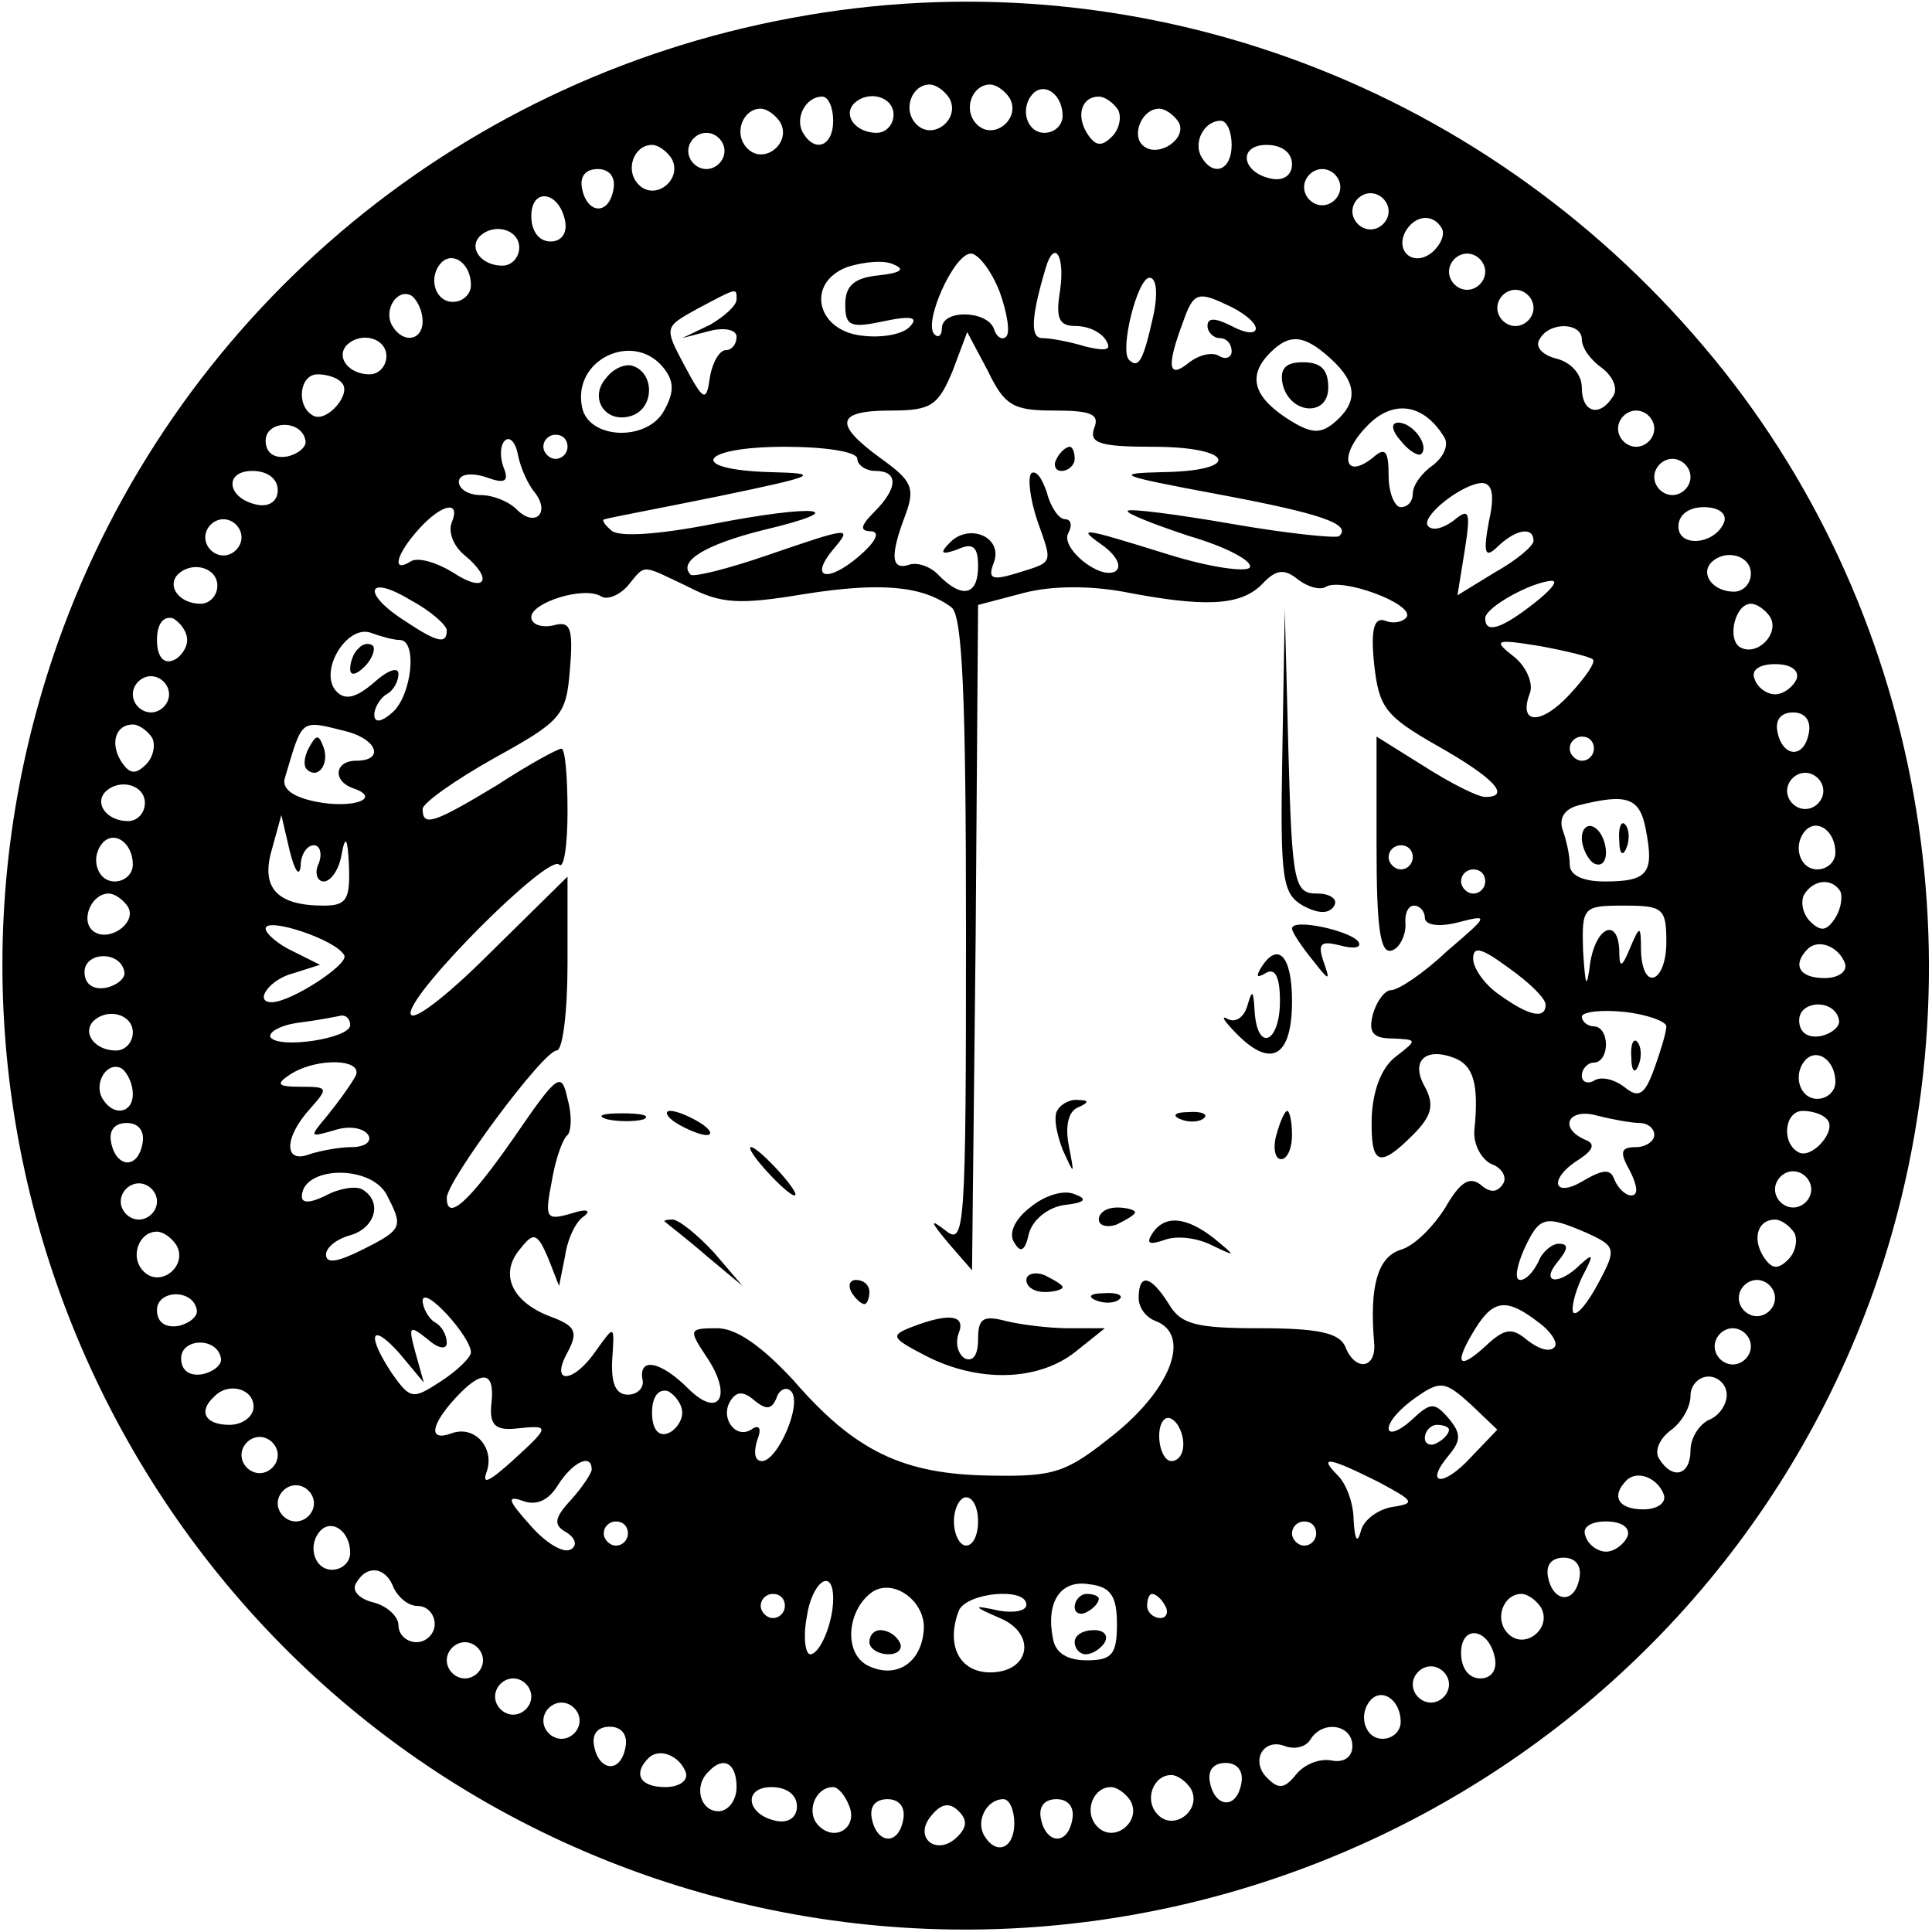 <?xml version="1.0" standalone="no"?>
<!DOCTYPE svg PUBLIC "-//W3C//DTD SVG 20010904//EN"
 "http://www.w3.org/TR/2001/REC-SVG-20010904/DTD/svg10.dtd">
<svg version="1.0" xmlns="http://www.w3.org/2000/svg"
 width="160pt" height="160pt" viewBox="0 0 160 160"
 preserveAspectRatio="xMidYMid meet">

<g transform="translate(0,160) scale(0.1,-0.1)"
fill="#000000" stroke="none">
<path d="M655 1585 c-281 -52 -512 -249 -607 -517 -147 -416 70 -873 484
-1020 416 -147 873 70 1020 484 94 267 40 568 -141 781 -187 221 -474 325
-756 272z m131 -66 c10 -17 -13 -36 -27 -22 -12 12 -4 33 11 33 5 0 12 -5 16
-11z m50 0 c10 -17 -13 -36 -27 -22 -12 12 -4 33 11 33 5 0 12 -5 16 -11z m44
-15 c0 -8 -7 -14 -15 -14 -15 0 -21 21 -9 33 10 9 24 -2 24 -19z m-190 -4 c0
-21 -15 -27 -25 -10 -7 12 2 30 16 30 5 0 9 -9 9 -20z m50 5 c0 -8 -6 -15 -14
-15 -17 0 -28 14 -19 24 12 12 33 6 33 -9z m186 4 c3 -6 1 -16 -5 -22 -9 -9
-14 -8 -21 3 -9 15 -4 30 10 30 5 0 12 -5 16 -11z m-280 -10 c10 -17 -13 -36
-27 -22 -12 12 -4 33 11 33 5 0 12 -5 16 -11z m330 0 c8 -14 -18 -31 -30 -19
-9 9 0 30 14 30 5 0 12 -5 16 -11z m44 -19 c0 -21 -15 -27 -25 -10 -7 12 2 30
16 30 5 0 9 -9 9 -20z m-420 -5 c0 -8 -7 -15 -15 -15 -8 0 -15 7 -15 15 0 8 7
15 15 15 8 0 15 -7 15 -15z m-44 -6 c10 -17 -13 -36 -27 -22 -12 12 -4 33 11
33 5 0 12 -5 16 -11z m514 -5 c0 -9 -7 -14 -17 -12 -25 5 -28 28 -4 28 12 0
21 -6 21 -16z m-562 -21 c-4 -22 -22 -20 -26 1 -2 10 3 16 13 16 10 0 15 -7
13 -17z m602 2 c0 -8 -7 -15 -15 -15 -8 0 -15 7 -15 15 0 8 7 15 15 15 8 0 15
-7 15 -15z m-642 -28 c2 -10 -3 -17 -12 -17 -10 0 -16 9 -16 21 0 24 23 21 28
-4z m682 8 c0 -8 -7 -15 -15 -15 -8 0 -15 7 -15 15 0 8 7 15 15 15 8 0 15 -7
15 -15z m44 -14 c3 -5 -1 -14 -8 -20 -16 -13 -32 2 -21 19 8 12 22 13 29 1z
m-764 -16 c0 -8 -6 -15 -14 -15 -17 0 -28 14 -19 24 12 12 33 6 33 -9z m-40
-31 c0 -8 -7 -14 -15 -14 -15 0 -21 21 -9 33 10 9 24 -2 24 -19z m338 8 c-21
-2 -28 -9 -28 -24 0 -18 4 -20 32 -14 24 5 29 3 21 -5 -6 -6 -23 -9 -39 -7
-38 4 -47 44 -12 57 13 4 30 6 38 2 10 -4 6 -7 -12 -9z m100 -14 c6 -17 9 -34
5 -37 -3 -3 -8 0 -10 7 -6 15 -43 16 -43 0 0 -6 -3 -8 -6 -5 -10 9 16 67 30
67 6 0 17 -14 24 -32z m50 2 c-4 -24 -1 -30 13 -30 10 0 21 -5 25 -12 5 -8 0
-9 -17 -5 -13 4 -29 7 -36 7 -10 0 -9 18 3 58 7 24 16 11 12 -18z m352 15 c0
-8 -7 -15 -15 -15 -8 0 -15 7 -15 15 0 8 7 15 15 15 8 0 15 -7 15 -15z m-275
-37 c-8 -36 -12 -44 -20 -36 -8 8 7 68 17 68 6 0 7 -14 3 -32z m-605 -4 c0
-16 -16 -19 -25 -4 -8 13 4 32 16 25 5 -4 9 -13 9 -21z m260 18 c0 -5 -10 -14
-22 -21 l-23 -11 23 6 c12 3 22 1 22 -5 0 -6 -4 -11 -9 -11 -5 0 -11 -10 -13
-22 -3 -21 -5 -21 -21 9 -17 32 -17 32 10 47 34 18 33 18 33 8z m430 -24 c0
-5 -9 -4 -20 2 -14 7 -20 7 -20 0 0 -5 5 -10 10 -10 6 0 10 -5 10 -11 0 -5 -5
-7 -10 -4 -6 4 -17 1 -25 -5 -18 -15 -19 -3 -5 34 8 23 12 25 35 14 14 -6 25
-15 25 -20z m230 17 c0 -8 -7 -15 -15 -15 -8 0 -15 7 -15 15 0 8 7 15 15 15 8
0 15 -7 15 -15z m40 -26 c0 -7 7 -17 17 -24 9 -7 13 -17 9 -23 -11 -18 -26
-14 -26 7 0 11 -9 21 -21 24 -12 3 -18 10 -14 16 8 15 35 14 35 0z m-990 -14
c0 -8 -6 -15 -14 -15 -17 0 -28 14 -19 24 12 12 33 6 33 -9z m553 -45 c31 0
38 -3 33 -15 -4 -12 5 -15 49 -15 67 0 74 -20 8 -21 -42 -1 -36 -3 44 -18 86
-16 113 -25 102 -35 -2 -2 -42 2 -88 10 -46 8 -85 13 -87 11 -2 -2 21 -11 51
-21 31 -9 53 -21 50 -26 -3 -4 -33 0 -68 11 -74 23 -76 23 -52 6 10 -8 14 -16
9 -20 -13 -8 -47 20 -39 32 3 6 2 11 -3 11 -5 0 -12 10 -15 22 -4 12 -9 19
-13 16 -3 -4 -1 -21 5 -39 13 -37 14 -34 -18 -44 -20 -6 -23 -4 -18 9 8 21
-20 33 -36 17 -9 -9 -8 -11 6 -6 13 6 17 2 17 -14 0 -24 -13 -27 -32 -8 -7 8
-19 12 -26 9 -14 -4 -15 8 -2 42 8 22 5 28 -20 46 -40 29 -38 40 8 40 33 0 39
4 51 33 l12 32 17 -32 c14 -29 21 -33 55 -33z m229 43 c22 -20 23 -36 3 -53
-12 -10 -20 -9 -40 4 -27 18 -32 35 -13 54 16 16 28 15 50 -5z m-553 -7 c9
-11 10 -20 1 -36 -14 -26 -63 -24 -68 3 -8 39 42 63 67 33z m-266 -13 c9 -9
-13 -34 -24 -27 -14 8 -11 34 4 34 8 0 17 -3 20 -7z m913 -45 c4 -6 0 -16 -9
-23 -10 -7 -17 -17 -17 -24 0 -6 -4 -11 -10 -11 -5 0 -10 12 -10 26 0 21 -3
24 -13 15 -24 -19 -28 2 -6 25 22 24 48 20 65 -8z m174 7 c0 -8 -7 -15 -15
-15 -8 0 -15 7 -15 15 0 8 7 15 15 15 8 0 15 -7 15 -15z m-1117 -10 c1 -5 -6
-11 -15 -13 -11 -2 -18 3 -18 13 0 17 30 18 33 0z m190 -43 c13 -17 0 -29 -15
-14 -7 7 -20 12 -30 12 -10 0 -18 5 -18 11 0 6 9 8 22 4 16 -6 20 -4 15 8 -3
8 -3 18 1 22 4 4 9 -1 11 -12 2 -10 8 -24 14 -31z m27 38 c0 -5 -4 -10 -10
-10 -5 0 -10 5 -10 10 0 6 5 10 10 10 6 0 10 -4 10 -10z m240 -10 c0 -5 7 -10
15 -10 19 0 19 -14 -1 -34 -12 -12 -12 -16 -2 -16 7 -1 3 -9 -11 -21 -26 -22
-41 -18 -21 6 16 19 15 19 -55 -5 -32 -11 -60 -18 -63 -16 -11 11 12 25 60 37
76 18 45 22 -42 5 -46 -9 -79 -11 -84 -5 -6 5 -8 9 -5 9 2 1 45 9 94 19 82 17
86 19 43 20 -70 2 -59 21 12 21 33 0 60 -4 60 -10z m690 -15 c0 -8 -7 -15 -15
-15 -8 0 -15 7 -15 15 0 8 7 15 15 15 8 0 15 -7 15 -15z m-1170 -11 c0 -9 -7
-14 -17 -12 -25 5 -28 28 -4 28 12 0 21 -6 21 -16z m1003 -26 c-5 -27 -3 -31
8 -20 15 14 29 16 29 4 0 -4 -14 -16 -32 -26 l-31 -19 6 37 c5 32 4 36 -9 25
-8 -6 -17 -9 -21 -5 -8 7 27 35 44 36 9 0 11 -10 6 -32z m-859 -1 c-3 -8 2
-20 11 -27 24 -20 17 -32 -10 -14 -13 8 -29 13 -35 9 -16 -10 -12 6 7 27 19
21 35 24 27 5z m1054 1 c-7 -19 -38 -22 -38 -4 0 10 9 16 21 16 12 0 19 -5 17
-12z m-1228 -13 c0 -8 -7 -15 -15 -15 -8 0 -15 7 -15 15 0 8 7 15 15 15 8 0
15 -7 15 -15z m1250 -30 c0 -8 -6 -15 -14 -15 -17 0 -28 14 -19 24 12 12 33 6
33 -9z m-1270 -10 c0 -8 -6 -15 -14 -15 -17 0 -28 14 -19 24 12 12 33 6 33 -9z
m390 -1 c27 -14 42 -15 96 -6 63 10 98 7 122 -11 9 -7 12 -73 12 -269 0 -247
-1 -260 -17 -247 -13 10 -13 8 2 -10 l20 -23 3 276 2 275 38 10 c23 6 54 6 82
1 67 -13 97 -12 115 6 12 13 19 13 30 4 8 -6 18 -9 23 -6 13 8 73 -14 67 -25
-3 -4 -11 -6 -18 -3 -9 3 -12 -7 -9 -36 4 -36 9 -43 53 -68 46 -26 61 -42 39
-42 -6 0 -28 11 -50 25 l-40 25 0 -91 c0 -68 3 -90 13 -86 6 2 11 12 11 21 -1
9 2 16 7 16 5 0 9 -5 9 -10 0 -6 11 -8 27 -4 27 7 26 6 -9 -24 -19 -18 -40
-32 -46 -32 -5 0 -12 -9 -15 -20 -4 -15 0 -20 16 -20 21 -1 21 -1 3 -15 -12
-9 -19 -28 -20 -50 -1 -40 6 -43 34 -15 16 16 18 25 10 40 -12 21 0 33 24 24
16 -6 21 -21 17 -60 -1 -12 6 -24 14 -28 9 -3 13 -11 10 -16 -5 -8 -11 -8 -19
-1 -9 7 -17 2 -29 -19 -10 -16 -26 -32 -37 -35 -19 -6 -26 -30 -22 -77 2 -22
-16 -24 -24 -3 -5 11 -22 15 -70 15 -53 0 -66 3 -76 20 -15 24 -25 26 -25 5 0
-8 6 -16 14 -19 29 -11 14 -54 -32 -92 -42 -34 -51 -37 -105 -36 -72 1 -112
20 -163 79 -26 28 -47 43 -63 43 -24 0 -24 -1 -8 -25 21 -32 9 -50 -16 -25
-23 23 -41 26 -38 8 2 -7 -4 -13 -12 -13 -10 0 -14 9 -13 29 2 29 2 29 -13 8
-19 -28 -39 -29 -24 -2 9 17 7 22 -15 30 -31 12 -42 35 -24 56 11 14 14 13 23
-8 l9 -23 5 25 c2 14 9 29 16 33 6 5 1 6 -11 2 -21 -6 -22 -4 -16 27 3 18 9
35 13 38 3 3 4 16 0 30 -5 23 -8 21 -45 -33 -37 -53 -55 -69 -55 -49 0 14 80
122 91 122 5 0 9 32 9 72 l0 72 -65 -64 c-36 -36 -65 -58 -65 -49 0 18 114
132 123 123 4 -4 7 16 7 44 0 29 -2 52 -5 52 -3 0 -27 -13 -53 -30 -53 -32
-62 -35 -62 -20 0 5 27 24 59 42 56 31 60 35 63 74 3 35 0 40 -14 36 -10 -2
-18 1 -18 7 0 12 44 26 58 17 5 -3 15 1 22 9 15 18 10 18 50 -1z m-200 -36 c0
-12 -8 -10 -35 8 -36 23 -31 39 5 17 17 -9 30 -21 30 -25z m900 22 c-27 -21
-40 -25 -40 -12 0 9 38 30 55 31 6 0 -1 -8 -15 -19z m196 -11 c8 -14 -11 -33
-25 -25 -11 7 -4 36 9 36 5 0 12 -5 16 -11z m-1311 -19 c0 -7 -6 -15 -12 -17
-8 -3 -13 4 -13 17 0 13 5 20 13 18 6 -3 12 -11 12 -18z m176 0 c15 0 10 -46
-6 -60 -9 -8 -15 -9 -15 -2 0 6 5 14 10 17 6 3 10 11 10 17 0 6 -9 3 -20 -7
-15 -13 -24 -15 -31 -8 -16 16 8 56 28 49 8 -3 19 -6 24 -6z m988 -16 c3 -2
-6 -15 -19 -29 -24 -26 -43 -25 -33 1 3 8 -3 22 -13 30 -18 14 -16 15 21 9 22
-4 42 -9 44 -11z m169 -16 c-3 -7 -11 -13 -18 -13 -7 0 -15 6 -17 13 -3 7 4
12 17 12 13 0 20 -5 18 -12z m-1348 -13 c0 -8 -7 -15 -15 -15 -8 0 -15 7 -15
15 0 8 7 15 15 15 8 0 15 -7 15 -15z m1358 -32 c-4 -22 -22 -20 -26 1 -2 10 3
16 13 16 10 0 15 -7 13 -17z m-1372 -4 c3 -6 1 -16 -5 -22 -9 -9 -14 -8 -21 3
-9 15 -4 30 10 30 5 0 12 -5 16 -11z m162 5 c25 -7 30 -24 7 -24 -18 0 -20
-17 -2 -23 23 -8 0 -17 -31 -11 -20 4 -29 11 -26 20 15 50 12 48 52 38z m1032
-14 c0 -5 -4 -10 -10 -10 -5 0 -10 5 -10 10 0 6 5 10 10 10 6 0 10 -4 10 -10z
m190 -35 c0 -8 -7 -15 -15 -15 -8 0 -15 7 -15 15 0 8 7 15 15 15 8 0 15 -7 15
-15z m-1390 -10 c0 -8 -6 -15 -14 -15 -17 0 -28 14 -19 24 12 12 33 6 33 -9z
m1243 -22 c7 -36 2 -43 -34 -43 -18 0 -29 5 -29 14 0 8 -3 21 -6 29 -3 10 2
17 13 20 40 10 51 7 56 -20z m-1114 -30 c0 9 5 17 11 17 5 0 7 -7 4 -15 -4 -8
-1 -15 4 -15 6 0 13 10 15 23 3 16 5 13 6 -10 1 -28 -2 -33 -21 -33 -39 0 -52
15 -43 46 l8 29 7 -30 c4 -16 8 -22 9 -12z m1271 11 c0 -8 -7 -14 -15 -14 -15
0 -21 21 -9 33 10 9 24 -2 24 -19z m-1410 -10 c0 -8 -7 -14 -15 -14 -15 0 -21
21 -9 33 10 9 24 -2 24 -19z m1060 6 c0 -5 -4 -10 -10 -10 -5 0 -10 5 -10 10
0 6 5 10 10 10 6 0 10 -4 10 -10z m60 -20 c0 -5 -4 -10 -10 -10 -5 0 -10 5
-10 10 0 6 5 10 10 10 6 0 10 -4 10 -10z m294 -8 c2 -4 1 -14 -4 -22 -7 -11
-12 -12 -21 -3 -6 6 -8 16 -5 22 8 13 23 14 30 3z m-1418 -13 c8 -14 -18 -31
-30 -19 -9 9 0 30 14 30 5 0 12 -5 16 -11z m1274 -29 c0 -34 -20 -42 -21 -7 0
21 -1 21 -9 2 -7 -17 -9 -17 -9 -2 -1 27 -19 20 -24 -10 -3 -23 -4 -21 -6 10
-1 36 0 37 34 37 32 0 35 -2 35 -30z m-1095 -11 c5 -7 -44 -39 -60 -39 -15 0
-2 19 18 24 l22 7 -22 11 c-13 6 -23 15 -23 19 0 10 58 -9 65 -22z m995 -41
c0 -12 -13 -10 -38 8 -12 8 -22 22 -22 30 0 11 7 9 30 -8 17 -12 30 -25 30
-30z m248 34 c2 -7 -6 -12 -17 -12 -21 0 -27 11 -14 24 9 9 26 2 31 -12z
m-1425 -7 c1 -5 -6 -11 -15 -13 -11 -2 -18 3 -18 13 0 17 30 18 33 0z m1277
-45 c0 -5 -5 -21 -10 -35 -8 -22 -13 -25 -25 -15 -8 6 -19 9 -25 5 -5 -3 -10
-1 -10 4 0 6 5 11 10 11 6 0 10 7 10 15 0 8 -4 15 -10 15 -5 0 -10 4 -10 8 0
4 16 6 35 4 19 -2 35 -8 35 -12z m143 5 c1 -5 -6 -11 -15 -13 -11 -2 -18 3
-18 13 0 17 30 18 33 0z m-1413 -10 c0 -8 -6 -15 -14 -15 -17 0 -28 14 -19 24
12 12 33 6 33 -9z m180 6 c0 -11 -59 -20 -66 -10 -2 4 8 10 23 12 16 2 31 5
36 6 4 0 7 -3 7 -8z m1230 -47 c0 -8 -7 -14 -15 -14 -15 0 -21 21 -9 33 10 9
24 -2 24 -19z m-1410 -10 c0 -16 -16 -19 -25 -4 -8 13 4 32 16 25 5 -4 9 -13
9 -21z m184 14 c-4 -7 -14 -21 -23 -32 -15 -18 -15 -18 6 -12 12 4 24 2 28 -4
3 -5 -2 -10 -14 -10 -10 0 -26 -3 -35 -6 -21 -8 -21 14 1 38 15 17 15 18 -8
18 -19 0 -21 2 -9 10 23 15 63 13 54 -2z m1064 -38 c6 0 12 -4 12 -10 0 -5 -7
-10 -15 -10 -13 0 -14 -4 -5 -20 6 -12 7 -20 1 -20 -5 0 -11 6 -14 13 -3 9 -9
9 -26 -1 -25 -15 -29 2 -3 18 12 8 13 13 5 16 -23 10 -14 27 10 20 12 -3 28
-6 35 -6z m155 3 c9 -9 -13 -34 -24 -27 -14 8 -11 34 4 34 8 0 17 -3 20 -7z
m-1395 -20 c-4 -22 -22 -20 -26 1 -2 10 3 16 13 16 10 0 15 -7 13 -17z m202
-42 c14 -27 14 -29 -20 -46 -20 -10 -30 -12 -30 -4 0 6 9 13 20 16 21 6 27 28
10 38 -5 3 -19 1 -30 -5 -12 -6 -20 -7 -20 -1 0 25 56 27 70 2z m1180 4 c0 -8
-7 -15 -15 -15 -8 0 -15 7 -15 15 0 8 7 15 15 15 8 0 15 -7 15 -15z m-1370
-10 c0 -8 -7 -15 -15 -15 -8 0 -15 7 -15 15 0 8 7 15 15 15 8 0 15 -7 15 -15z
m1184 -26 c24 -11 25 -13 10 -41 -9 -17 -18 -28 -21 -25 -2 3 1 16 7 29 10 19
10 21 -1 11 -18 -18 -34 -16 -19 2 9 11 9 15 1 15 -6 0 -14 -7 -17 -15 -4 -8
-10 -15 -15 -15 -5 0 -3 11 3 25 13 28 17 29 52 14z m172 0 c3 -6 1 -16 -5
-22 -9 -9 -14 -8 -21 3 -9 15 -4 30 10 30 5 0 12 -5 16 -11z m-1340 -10 c10
-17 -13 -36 -27 -22 -12 12 -4 33 11 33 5 0 12 -5 16 -11z m1324 -44 c0 -8 -7
-15 -15 -15 -8 0 -15 7 -15 15 0 8 7 15 15 15 8 0 15 -7 15 -15z m-1307 -10
c1 -5 -6 -11 -15 -13 -11 -2 -18 3 -18 13 0 17 30 18 33 0z m227 -35 c0 -4
-11 -15 -25 -24 -23 -15 -25 -15 -40 6 -22 33 -18 44 6 17 l20 -24 -7 25 c-6
22 -5 23 10 11 9 -8 16 -9 16 -3 0 6 -4 14 -10 17 -5 3 -10 12 -10 18 1 13 40
-30 40 -43z m884 25 c11 -8 17 -18 13 -21 -4 -4 -13 -1 -22 6 -13 11 -19 10
-35 -5 -23 -21 -26 -14 -8 15 15 24 26 25 52 5z m176 -20 c0 -8 -7 -15 -15
-15 -8 0 -15 7 -15 15 0 8 7 15 15 15 8 0 15 -7 15 -15z m-1267 -10 c1 -5 -6
-11 -15 -13 -11 -2 -18 3 -18 13 0 17 30 18 33 0z m224 -37 c-2 -18 3 -23 21
-21 28 3 28 2 -5 -28 -18 -16 -24 -19 -20 -8 7 20 -10 39 -29 32 -19 -7 -18 6
3 29 22 24 33 23 30 -4z m811 -45 c-23 -25 -39 -23 -18 2 10 12 10 18 0 30
-12 14 -15 14 -31 -1 -11 -10 -19 -12 -19 -7 0 6 10 17 23 26 20 14 24 13 45
-6 l22 -21 -22 -23z m212 52 c0 -9 -7 -18 -15 -21 -8 -4 -15 -15 -15 -25 0
-21 -15 -25 -26 -7 -4 6 0 16 9 23 10 7 17 20 17 29 0 9 7 16 15 16 8 0 15 -7
15 -15z m-1220 -10 c0 -8 -9 -15 -20 -15 -20 0 -26 11 -13 23 12 13 33 7 33
-8z m355 -5 c0 -7 -6 -15 -12 -17 -8 -3 -13 4 -13 17 0 13 5 20 13 18 6 -3 12
-11 12 -18z m78 12 c2 7 8 10 12 6 10 -10 -11 -58 -24 -58 -6 0 -7 7 -4 17 4
10 2 14 -5 9 -13 -8 -26 10 -17 24 5 8 11 8 20 0 10 -8 14 -7 18 2z m337 -38
c0 -8 -4 -14 -10 -14 -5 0 -10 9 -10 21 0 11 5 17 10 14 6 -3 10 -13 10 -21z
m220 12 c0 -3 -4 -8 -10 -11 -5 -3 -10 -1 -10 4 0 6 5 11 10 11 6 0 10 -2 10
-4z m-970 -21 c0 -8 -7 -15 -15 -15 -8 0 -15 7 -15 15 0 8 7 15 15 15 8 0 15
-7 15 -15z m260 -12 c0 -3 -8 -15 -17 -25 -14 -15 -15 -21 -4 -27 8 -5 9 -11
4 -14 -6 -4 -21 5 -34 20 -18 20 -20 25 -6 20 11 -4 21 0 29 13 12 19 28 27
28 13z m651 -10 c30 -16 32 -18 12 -21 -12 -2 -24 -11 -26 -20 -3 -11 -5 -7
-6 9 0 14 -6 30 -13 37 -17 17 -7 15 33 -5z m237 -11 c2 -7 -6 -12 -17 -12
-21 0 -27 11 -14 24 9 9 26 2 31 -12z m-1118 -7 c0 -8 -7 -15 -15 -15 -8 0
-15 7 -15 15 0 8 7 15 15 15 8 0 15 -7 15 -15z m550 -15 c0 -11 -4 -20 -10
-20 -5 0 -10 9 -10 20 0 11 5 20 10 20 6 0 10 -9 10 -20z m-520 -26 c0 -8 -7
-14 -15 -14 -15 0 -21 21 -9 33 10 9 24 -2 24 -19z m230 16 c0 -5 -4 -10 -10
-10 -5 0 -10 5 -10 10 0 6 5 10 10 10 6 0 10 -4 10 -10z m570 0 c0 -5 -4 -10
-10 -10 -5 0 -10 5 -10 10 0 6 5 10 10 10 6 0 10 -4 10 -10z m258 -2 c-3 -7
-11 -13 -18 -13 -7 0 -15 6 -17 13 -3 7 4 12 17 12 13 0 20 -5 18 -12z m-40
-35 c-4 -22 -22 -20 -26 1 -2 10 3 16 13 16 10 0 15 -7 13 -17z m-982 -8 c4
-8 12 -15 20 -15 8 0 14 -7 14 -15 0 -8 -7 -15 -15 -15 -8 0 -15 6 -15 14 0 7
-9 16 -21 19 -12 3 -18 10 -14 16 9 16 25 13 31 -4z m364 -9 c0 -20 -11 -46
-19 -46 -4 0 -6 14 -3 30 4 30 22 43 22 16z m75 -26 c-2 -28 -24 -41 -47 -29
-20 11 -16 47 5 61 18 11 44 -9 42 -32z m160 5 c0 -25 -4 -30 -25 -30 -16 0
-26 6 -28 18 -6 30 6 49 30 45 18 -2 23 -10 23 -33z m-275 15 c0 -5 -4 -10
-10 -10 -5 0 -10 5 -10 10 0 6 5 10 10 10 6 0 10 -4 10 -10z m200 1 c0 -5 -10
-7 -22 -5 -23 5 -23 4 0 -6 31 -13 25 -45 -8 -45 -25 0 -37 22 -26 51 6 15 56
20 56 5z m115 -1 c3 -5 1 -10 -4 -10 -6 0 -11 5 -11 10 0 6 2 10 4 10 3 0 8
-4 11 -10z m311 -1 c10 -17 -13 -36 -27 -22 -12 12 -4 33 11 33 5 0 12 -5 16
-11z m-38 -42 c2 -10 -3 -17 -12 -17 -10 0 -16 9 -16 21 0 24 23 21 28 -4z
m-838 -2 c0 -8 -7 -15 -15 -15 -8 0 -15 7 -15 15 0 8 7 15 15 15 8 0 15 -7 15
-15z m800 -20 c0 -8 -7 -15 -15 -15 -8 0 -15 7 -15 15 0 8 7 15 15 15 8 0 15
-7 15 -15z m-760 -10 c0 -8 -7 -15 -15 -15 -8 0 -15 7 -15 15 0 8 7 15 15 15
8 0 15 -7 15 -15z m720 -21 c0 -8 -7 -14 -15 -14 -15 0 -21 21 -9 33 10 9 24
-2 24 -19z m-680 1 c0 -8 -7 -15 -15 -15 -8 0 -15 7 -15 15 0 8 7 15 15 15 8
0 15 -7 15 -15z m38 -22 c-4 -22 -22 -20 -26 1 -2 10 3 16 13 16 10 0 15 -7
13 -17z m602 1 c0 -9 -7 -14 -17 -12 -10 2 -23 -3 -30 -12 -9 -11 -14 -12 -23
-3 -15 14 -4 34 14 27 8 -3 17 -1 21 5 10 17 35 13 35 -5z m-552 -22 c2 -7 -6
-12 -17 -12 -21 0 -27 11 -14 24 9 9 26 2 31 -12z m42 -12 c0 -11 -7 -20 -15
-20 -15 0 -21 21 -8 33 12 13 23 7 23 -13z m418 3 c-4 -22 -22 -20 -26 1 -2
10 3 16 13 16 10 0 15 -7 13 -17z m-42 -4 c10 -17 -13 -36 -27 -22 -12 12 -4
33 11 33 5 0 12 -5 16 -11z m-326 -15 c0 -9 -7 -14 -17 -12 -25 5 -28 28 -4
28 12 0 21 -6 21 -16z m43 1 c8 -18 -11 -31 -25 -17 -11 11 -3 32 12 32 4 0
10 -7 13 -15z m233 4 c10 -17 -13 -36 -27 -22 -12 12 -4 33 11 33 5 0 12 -5
16 -11z m-188 -16 c-4 -22 -22 -20 -26 1 -2 10 3 16 13 16 10 0 15 -7 13 -17z
m45 -14 c-17 -17 -37 -1 -22 17 8 10 15 12 23 4 7 -7 7 -13 -1 -21z m47 11 c0
-21 -15 -27 -25 -10 -7 12 2 30 16 30 5 0 9 -9 9 -20z m48 3 c-4 -22 -22 -20
-26 1 -2 10 3 16 13 16 10 0 15 -7 13 -17z"/>
<path d="M875 1220 c-3 -5 -1 -10 4 -10 6 0 11 5 11 10 0 6 -2 10 -4 10 -3 0
-8 -4 -11 -10z"/>
<path d="M1062 1283 c5 -26 38 -29 38 -4 0 15 -6 21 -21 21 -14 0 -19 -5 -17
-17z"/>
<path d="M502 1287 c-15 -17 0 -39 22 -31 18 7 18 35 0 41 -6 2 -16 -2 -22
-10z"/>
<path d="M1160 1235 c7 -9 15 -13 17 -11 7 7 -7 26 -19 26 -6 0 -6 -6 2 -15z"/>
<path d="M1062 978 c-2 -107 0 -118 17 -128 13 -7 22 -7 26 0 3 5 -3 10 -14
10 -19 0 -21 7 -24 118 l-3 117 -2 -117z"/>
<path d="M1070 831 c0 -3 8 -15 17 -26 14 -18 15 -18 9 -1 -5 15 -2 17 14 13
11 -3 18 -2 15 3 -6 9 -55 20 -55 11z"/>
<path d="M1044 798 c-4 -7 -3 -8 4 -4 8 5 12 -3 12 -23 0 -35 -19 -43 -21 -8
-1 17 -2 18 -6 4 -3 -10 -10 -14 -16 -11 -7 4 -3 -2 8 -13 28 -28 45 -18 45
28 0 38 -12 50 -26 27z"/>
<path d="M876 681 c-4 -5 -1 -20 4 -33 10 -22 10 -22 5 4 -3 16 0 28 8 31 9 4
9 6 0 6 -6 1 -14 -3 -17 -8z"/>
<path d="M503 673 c9 -2 23 -2 30 0 6 3 -1 5 -18 5 -16 0 -22 -2 -12 -5z"/>
<path d="M560 670 c8 -5 20 -10 25 -10 6 0 3 5 -5 10 -8 5 -19 10 -25 10 -5 0
-3 -5 5 -10z"/>
<path d="M978 673 c7 -3 16 -2 19 1 4 3 -2 6 -13 5 -11 0 -14 -3 -6 -6z"/>
<path d="M1057 660 c-3 -11 -1 -20 4 -20 5 0 9 9 9 20 0 11 -2 20 -4 20 -2 0
-6 -9 -9 -20z"/>
<path d="M635 630 c10 -11 20 -20 23 -20 3 0 -3 9 -13 20 -10 11 -20 20 -23
20 -3 0 3 -9 13 -20z"/>
<path d="M853 600 c-13 -10 -18 -22 -13 -29 5 -9 9 -7 12 7 3 12 16 22 29 24
18 2 20 5 9 9 -9 4 -25 -1 -37 -11z"/>
<path d="M910 590 c0 -5 7 -7 15 -4 8 4 15 8 15 10 0 2 -7 4 -15 4 -8 0 -15
-4 -15 -10z"/>
<path d="M551 588 c2 -2 18 -14 34 -28 l30 -25 -24 28 c-14 15 -29 27 -34 27
-6 0 -8 -1 -6 -2z"/>
<path d="M954 578 c-5 -8 -2 -9 10 -5 10 4 27 2 39 -4 21 -10 21 -10 3 5 -24
19 -42 20 -52 4z"/>
<path d="M850 540 c0 -6 7 -10 15 -10 8 0 15 2 15 4 0 2 -7 6 -15 10 -8 3 -15
1 -15 -4z"/>
<path d="M705 530 c3 -5 8 -10 11 -10 2 0 4 5 4 10 0 6 -5 10 -11 10 -5 0 -7
-4 -4 -10z"/>
<path d="M908 523 c7 -3 16 -2 19 1 4 3 -2 6 -13 5 -11 0 -14 -3 -6 -6z"/>
<path d="M755 501 c-18 -7 -17 -9 12 -24 43 -22 92 -21 123 3 l25 20 -30 0
c-16 0 -40 3 -52 6 -19 5 -23 2 -23 -15 0 -13 -4 -19 -11 -16 -6 4 -8 13 -5
21 6 15 -8 17 -39 5z"/>
<path d="M297 1063 c-4 -3 -7 -11 -7 -17 0 -6 5 -5 12 2 6 6 9 14 7 17 -3 3
-9 2 -12 -2z"/>
<path d="M256 981 c-4 -7 -5 -15 -2 -18 9 -9 19 4 14 18 -4 11 -6 11 -12 0z"/>
<path d="M1310 906 c0 -8 5 -18 10 -21 6 -3 10 1 10 9 0 8 -4 18 -10 21 -5 3
-10 -1 -10 -9z"/>
<path d="M1341 904 c0 -11 3 -14 6 -6 3 7 2 16 -1 19 -3 4 -6 -2 -5 -13z"/>
<path d="M1351 724 c0 -11 3 -14 6 -6 3 7 2 16 -1 19 -3 4 -6 -2 -5 -13z"/>
<path d="M720 240 c0 -5 7 -10 16 -10 8 0 12 5 9 10 -3 6 -10 10 -16 10 -5 0
-9 -4 -9 -10z"/>
<path d="M890 269 c0 -5 5 -7 10 -4 6 3 10 8 10 11 0 2 -4 4 -10 4 -5 0 -10
-5 -10 -11z"/>
<path d="M890 240 c0 -5 4 -10 9 -10 6 0 13 5 16 10 3 6 -1 10 -9 10 -9 0 -16
-4 -16 -10z"/>
</g>
</svg>
